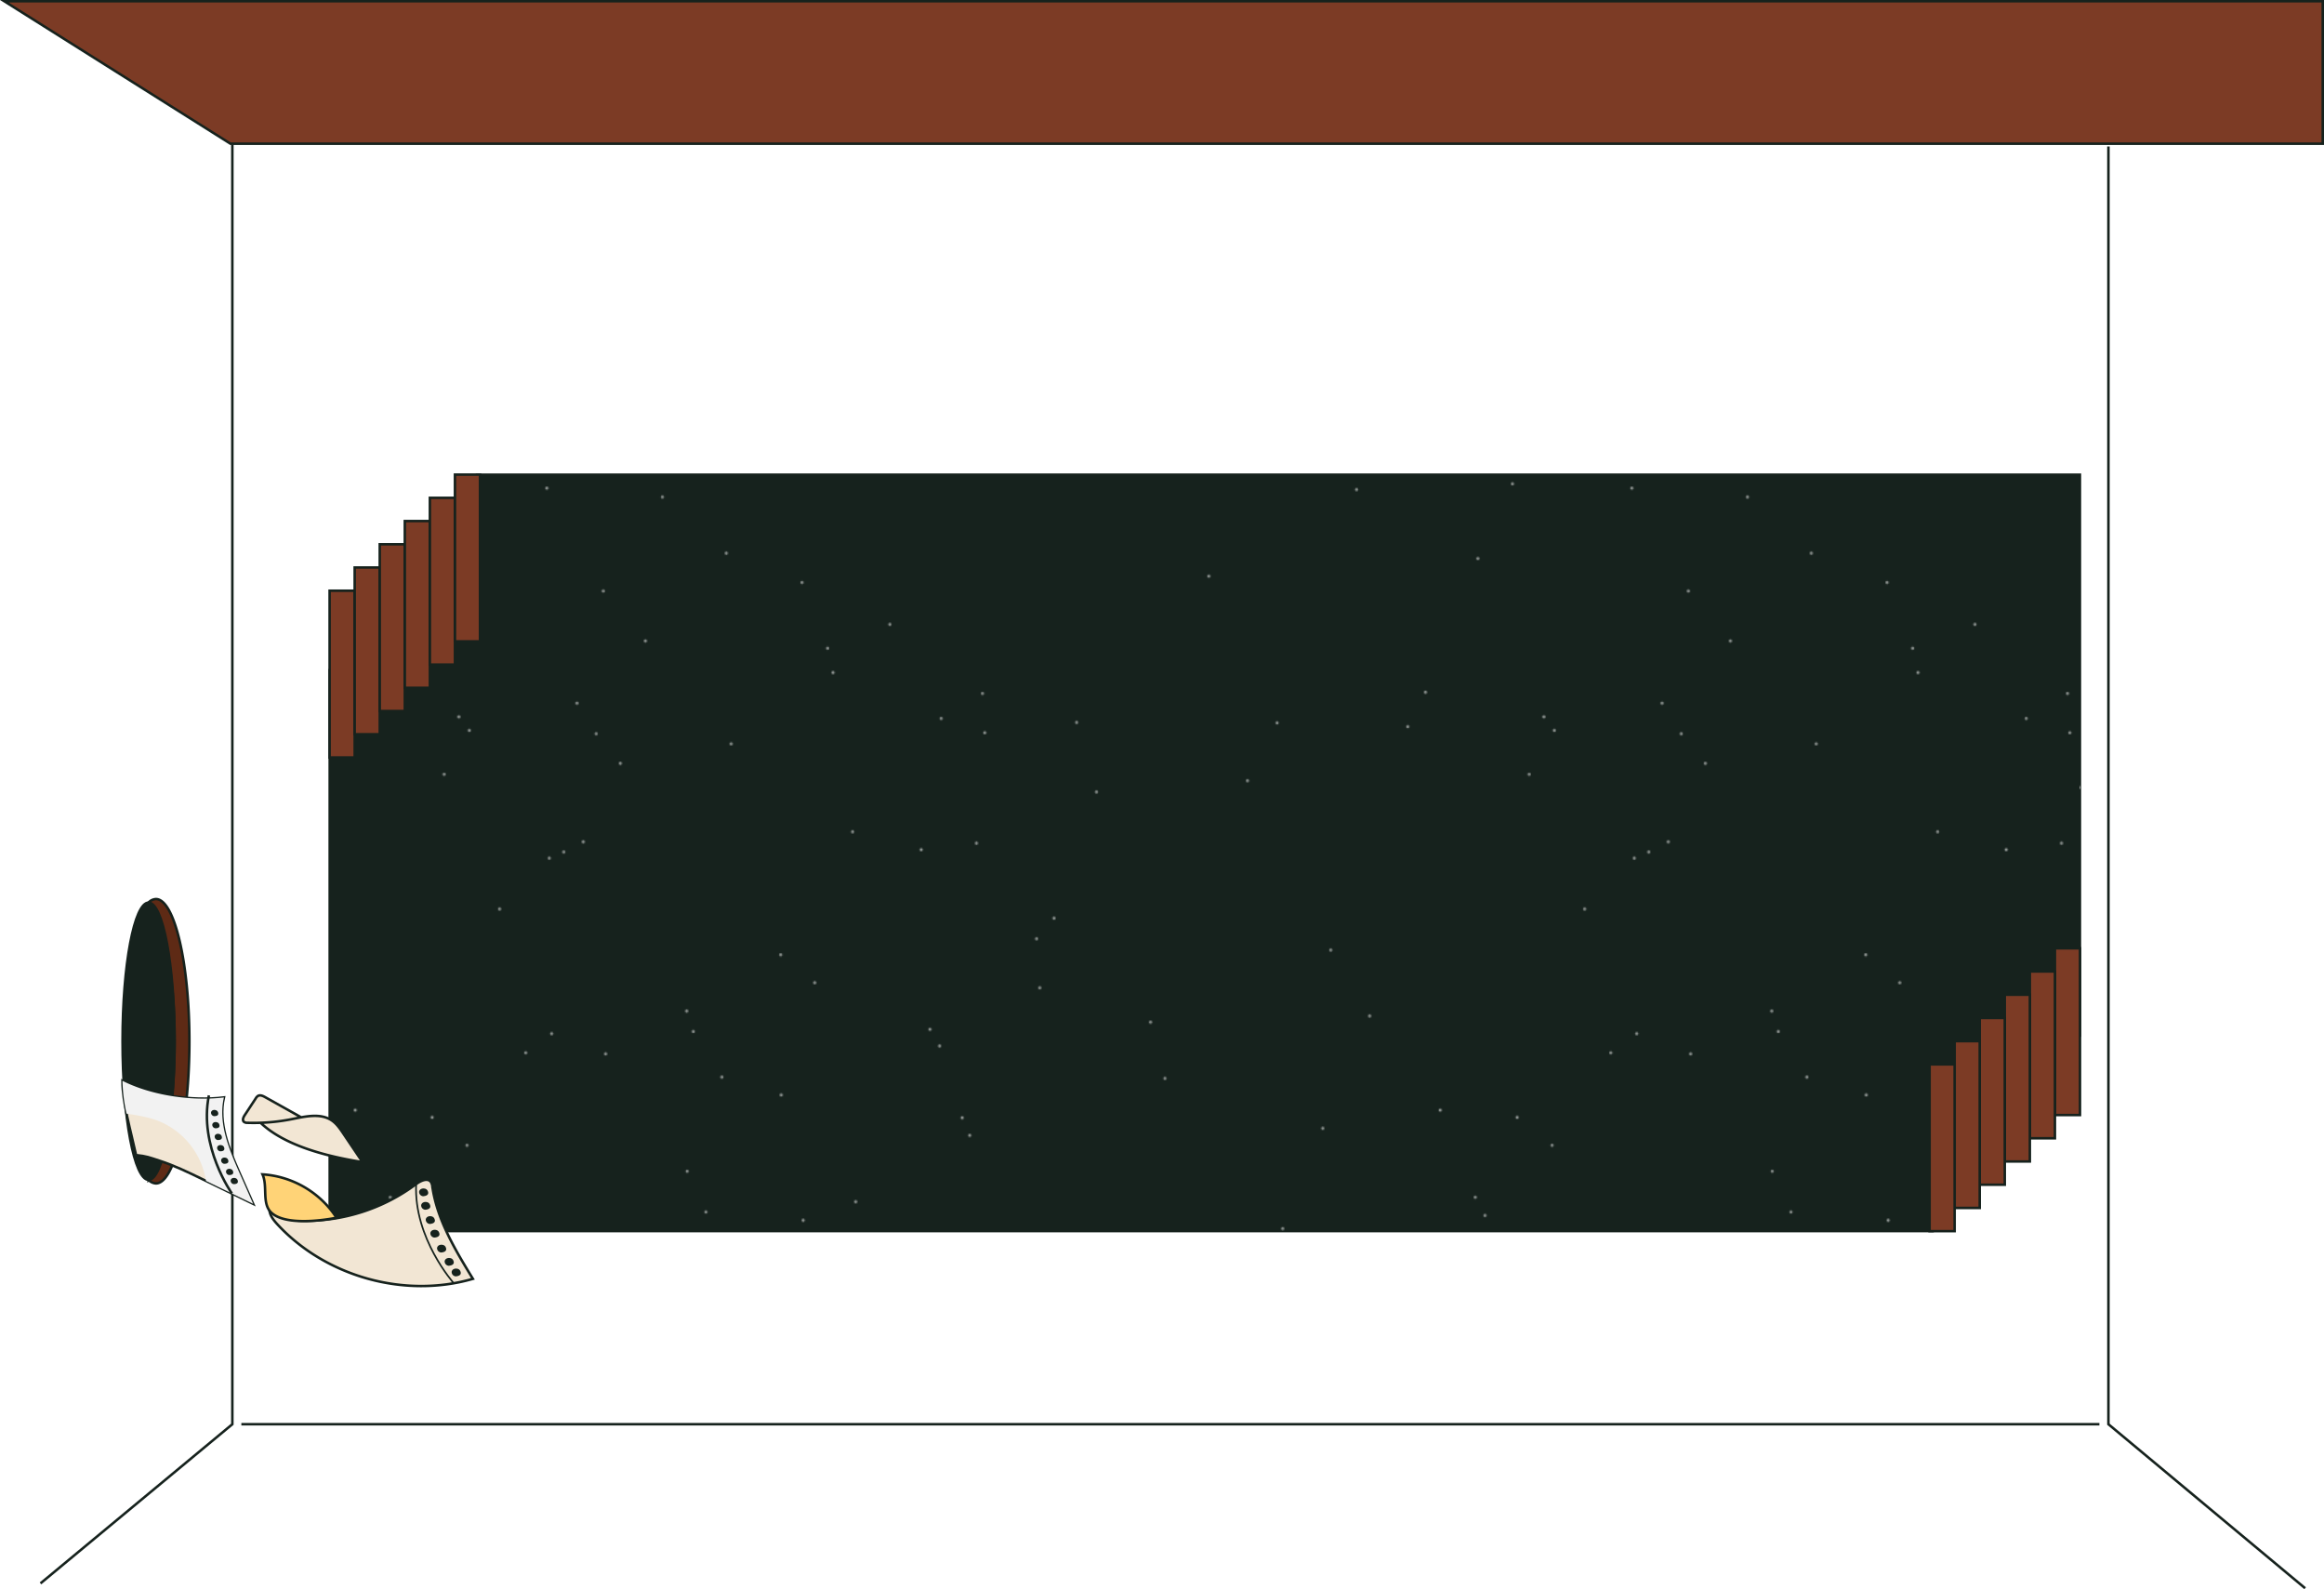 <svg xmlns="http://www.w3.org/2000/svg" xmlns:xlink="http://www.w3.org/1999/xlink" viewBox="0 0 1391.439 951.313"><defs><pattern id="新增圖樣色票_2" data-name="新增圖樣色票 2" width="871.454" height="899.055" patternTransform="translate(745.965 1632.266) scale(0.745)" patternUnits="userSpaceOnUse" viewBox="0 0 871.454 899.055"><rect width="871.454" height="899.055" fill="none"/><circle cx="88.928" cy="2.435" r="1.27" fill="#fff"/><circle cx="186.44" cy="57.78" r="1.27" fill="#fff"/><circle cx="310.184" cy="1.27" r="1.27" fill="#fff"/><circle cx="355.551" cy="83.916" r="1.27" fill="#fff"/><circle cx="389.39" cy="124.049" r="1.27" fill="#fff"/><circle cx="403.06" cy="8.401" r="1.27" fill="#fff"/><circle cx="627.119" cy="186.341" r="1.27" fill="#fff"/><circle cx="585.867" cy="110.673" r="1.27" fill="#fff"/><circle cx="842.233" cy="71.994" r="1.27" fill="#fff"/><circle cx="25.04" cy="189.855" r="1.27" fill="#fff"/><circle cx="130.086" cy="192.889" r="1.27" fill="#fff"/><circle cx="247.875" cy="195.894" r="1.27" fill="#fff"/><circle cx="349.823" cy="198.586" r="1.27" fill="#fff"/><circle cx="454.381" cy="53.525" r="1.27" fill="#fff"/><circle cx="540.14" cy="149.468" r="1.27" fill="#fff"/><circle cx="515.247" cy="77.089" r="1.27" fill="#fff"/><circle cx="660.284" cy="166.245" r="1.27" fill="#fff"/><circle cx="735.964" cy="189.512" r="1.27" fill="#fff"/><circle cx="1.27" cy="236.367" r="1.27" fill="#fff"/><circle cx="239.505" cy="184.992" r="1.27" fill="#fff"/><circle cx="144.329" cy="165.275" r="1.27" fill="#fff"/><circle cx="323.746" cy="293.559" r="1.27" fill="#fff"/><circle cx="334.442" cy="174.076" r="1.27" fill="#fff"/><circle cx="535.811" cy="129.941" r="1.27" fill="#fff"/><circle cx="611.049" cy="291.749" r="1.27" fill="#fff"/><circle cx="751.884" cy="245.398" r="1.27" fill="#fff"/><circle cx="662.158" cy="197.801" r="1.27" fill="#fff"/><circle cx="68.226" cy="372.431" r="1.27" fill="#fff"/><circle cx="272.257" cy="339.445" r="1.27" fill="#fff"/><circle cx="227.666" cy="231.196" r="1.27" fill="#fff"/><circle cx="369.267" cy="222.393" r="1.27" fill="#fff"/><circle cx="339.433" cy="285.437" r="1.27" fill="#fff"/><circle cx="458.331" cy="206.722" r="1.27" fill="#fff"/><circle cx="525.483" cy="398.648" r="1.27" fill="#fff"/><circle cx="655.447" cy="286.553" r="1.27" fill="#fff"/><circle cx="706.376" cy="402.711" r="1.27" fill="#fff"/><circle cx="156.187" cy="501.045" r="1.27" fill="#fff"/><circle cx="99.458" cy="425.405" r="1.27" fill="#fff"/><circle cx="312.138" cy="298.571" r="1.27" fill="#fff"/><circle cx="427.866" cy="437.833" r="1.27" fill="#fff"/><circle cx="498.11" cy="376.195" r="1.27" fill="#fff"/><circle cx="555.906" cy="277.397" r="1.27" fill="#fff"/><circle cx="618.107" cy="436.14" r="1.27" fill="#fff"/><circle cx="717.826" cy="346.75" r="1.27" fill="#fff"/><circle cx="703.758" cy="363.374" r="1.27" fill="#fff"/><circle cx="61.767" cy="515.612" r="1.27" fill="#fff"/><circle cx="184.33" cy="571.039" r="1.27" fill="#fff"/><circle cx="293.251" cy="454.977" r="1.27" fill="#fff"/><circle cx="357.445" cy="455.815" r="1.27" fill="#fff"/><circle cx="450.819" cy="474.461" r="1.27" fill="#fff"/><circle cx="438.037" cy="582.859" r="1.27" fill="#fff"/><circle cx="498.504" cy="488.815" r="1.27" fill="#fff"/><circle cx="644.008" cy="507.17" r="1.27" fill="#fff"/><circle cx="795.379" cy="430.339" r="1.27" fill="#fff"/><circle cx="29.564" cy="596.28" r="1.27" fill="#fff"/><circle cx="217.999" cy="506.826" r="1.27" fill="#fff"/><circle cx="246.049" cy="529.299" r="1.27" fill="#fff"/><circle cx="314.062" cy="439.592" r="1.27" fill="#fff"/><circle cx="422.589" cy="421.406" r="1.27" fill="#fff"/><circle cx="558.422" cy="574.639" r="1.27" fill="#fff"/><circle cx="516.456" cy="603.188" r="1.27" fill="#fff"/><circle cx="625.805" cy="449.478" r="1.27" fill="#fff"/><circle cx="765.119" cy="611.984" r="1.27" fill="#fff"/><circle cx="77.802" cy="701.397" r="1.27" fill="#fff"/><circle cx="192.163" cy="585.645" r="1.27" fill="#fff"/><circle cx="327.761" cy="636.188" r="1.27" fill="#fff"/><circle cx="398.397" cy="700.017" r="1.27" fill="#fff"/><circle cx="422.996" cy="550.153" r="1.27" fill="#fff"/><circle cx="516.18" cy="589.529" r="1.27" fill="#fff"/><circle cx="547.036" cy="626.42" r="1.27" fill="#fff"/><circle cx="650.06" cy="521.324" r="1.27" fill="#fff"/><circle cx="806.943" cy="475.539" r="1.27" fill="#fff"/><circle cx="57.489" cy="678.648" r="1.27" fill="#fff"/><circle cx="190.142" cy="771.554" r="1.27" fill="#fff"/><circle cx="159.132" cy="774.685" r="1.27" fill="#fff"/><circle cx="362.806" cy="704.501" r="1.27" fill="#fff"/><circle cx="471.014" cy="765.215" r="1.27" fill="#fff"/><circle cx="574.392" cy="607.111" r="1.27" fill="#fff"/><circle cx="605.845" cy="683.695" r="1.27" fill="#fff"/><circle cx="730.549" cy="644.082" r="1.27" fill="#fff"/><circle cx="796.419" cy="740.204" r="1.27" fill="#fff"/><circle cx="49.764" cy="706.638" r="1.27" fill="#fff"/><circle cx="214.212" cy="897.786" r="1.27" fill="#fff"/><circle cx="151.296" cy="677.323" r="1.27" fill="#fff"/><circle cx="293.45" cy="844.943" r="1.27" fill="#fff"/><circle cx="344.141" cy="875.784" r="1.27" fill="#fff"/><circle cx="457.804" cy="692.884" r="1.27" fill="#fff"/><circle cx="588.301" cy="835.089" r="1.27" fill="#fff"/><circle cx="652.178" cy="848.62" r="1.27" fill="#fff"/><circle cx="870.184" cy="718.643" r="1.27" fill="#fff"/></pattern><pattern id="新增圖樣色票_2-3" data-name="新增圖樣色票 2" width="871.454" height="899.055" patternTransform="translate(269.082 1378.177) scale(0.745)" patternUnits="userSpaceOnUse" viewBox="0 0 871.454 899.055"><rect width="871.454" height="899.055" fill="none"/><circle cx="88.928" cy="2.435" r="1.27" fill="#fff"/><circle cx="186.44" cy="57.78" r="1.27" fill="#fff"/><circle cx="310.184" cy="1.27" r="1.27" fill="#fff"/><circle cx="355.551" cy="83.916" r="1.27" fill="#fff"/><circle cx="389.39" cy="124.049" r="1.27" fill="#fff"/><circle cx="403.06" cy="8.401" r="1.27" fill="#fff"/><circle cx="627.119" cy="186.341" r="1.27" fill="#fff"/><circle cx="585.867" cy="110.673" r="1.27" fill="#fff"/><circle cx="842.233" cy="71.994" r="1.27" fill="#fff"/><circle cx="25.04" cy="189.855" r="1.27" fill="#fff"/><circle cx="130.086" cy="192.889" r="1.27" fill="#fff"/><circle cx="247.875" cy="195.894" r="1.27" fill="#fff"/><circle cx="349.823" cy="198.586" r="1.27" fill="#fff"/><circle cx="454.381" cy="53.525" r="1.27" fill="#fff"/><circle cx="540.14" cy="149.468" r="1.27" fill="#fff"/><circle cx="515.247" cy="77.089" r="1.27" fill="#fff"/><circle cx="660.284" cy="166.245" r="1.27" fill="#fff"/><circle cx="735.964" cy="189.512" r="1.27" fill="#fff"/><circle cx="1.27" cy="236.367" r="1.27" fill="#fff"/><circle cx="239.505" cy="184.992" r="1.27" fill="#fff"/><circle cx="144.329" cy="165.275" r="1.27" fill="#fff"/><circle cx="323.746" cy="293.559" r="1.27" fill="#fff"/><circle cx="334.442" cy="174.076" r="1.27" fill="#fff"/><circle cx="535.811" cy="129.941" r="1.27" fill="#fff"/><circle cx="611.049" cy="291.749" r="1.27" fill="#fff"/><circle cx="751.884" cy="245.398" r="1.27" fill="#fff"/><circle cx="662.158" cy="197.801" r="1.27" fill="#fff"/><circle cx="68.226" cy="372.431" r="1.27" fill="#fff"/><circle cx="272.257" cy="339.445" r="1.27" fill="#fff"/><circle cx="227.666" cy="231.196" r="1.27" fill="#fff"/><circle cx="369.267" cy="222.393" r="1.27" fill="#fff"/><circle cx="339.433" cy="285.437" r="1.27" fill="#fff"/><circle cx="458.331" cy="206.722" r="1.27" fill="#fff"/><circle cx="525.483" cy="398.648" r="1.27" fill="#fff"/><circle cx="655.447" cy="286.553" r="1.27" fill="#fff"/><circle cx="706.376" cy="402.711" r="1.27" fill="#fff"/><circle cx="156.187" cy="501.045" r="1.27" fill="#fff"/><circle cx="99.458" cy="425.405" r="1.27" fill="#fff"/><circle cx="312.138" cy="298.571" r="1.27" fill="#fff"/><circle cx="427.866" cy="437.833" r="1.27" fill="#fff"/><circle cx="498.11" cy="376.195" r="1.27" fill="#fff"/><circle cx="555.906" cy="277.397" r="1.27" fill="#fff"/><circle cx="618.107" cy="436.14" r="1.27" fill="#fff"/><circle cx="717.826" cy="346.75" r="1.27" fill="#fff"/><circle cx="703.758" cy="363.374" r="1.27" fill="#fff"/><circle cx="61.767" cy="515.612" r="1.27" fill="#fff"/><circle cx="184.33" cy="571.039" r="1.27" fill="#fff"/><circle cx="293.251" cy="454.977" r="1.27" fill="#fff"/><circle cx="357.445" cy="455.815" r="1.27" fill="#fff"/><circle cx="450.819" cy="474.461" r="1.27" fill="#fff"/><circle cx="438.037" cy="582.859" r="1.27" fill="#fff"/><circle cx="498.504" cy="488.815" r="1.27" fill="#fff"/><circle cx="644.008" cy="507.17" r="1.27" fill="#fff"/><circle cx="795.379" cy="430.339" r="1.27" fill="#fff"/><circle cx="29.564" cy="596.28" r="1.27" fill="#fff"/><circle cx="217.999" cy="506.826" r="1.27" fill="#fff"/><circle cx="246.049" cy="529.299" r="1.27" fill="#fff"/><circle cx="314.062" cy="439.592" r="1.27" fill="#fff"/><circle cx="422.589" cy="421.406" r="1.27" fill="#fff"/><circle cx="558.422" cy="574.639" r="1.27" fill="#fff"/><circle cx="516.456" cy="603.188" r="1.27" fill="#fff"/><circle cx="625.805" cy="449.478" r="1.27" fill="#fff"/><circle cx="765.119" cy="611.984" r="1.27" fill="#fff"/><circle cx="77.802" cy="701.397" r="1.27" fill="#fff"/><circle cx="192.163" cy="585.645" r="1.27" fill="#fff"/><circle cx="327.761" cy="636.188" r="1.27" fill="#fff"/><circle cx="398.397" cy="700.017" r="1.27" fill="#fff"/><circle cx="422.996" cy="550.153" r="1.27" fill="#fff"/><circle cx="516.18" cy="589.529" r="1.27" fill="#fff"/><circle cx="547.036" cy="626.42" r="1.27" fill="#fff"/><circle cx="650.06" cy="521.324" r="1.27" fill="#fff"/><circle cx="806.943" cy="475.539" r="1.27" fill="#fff"/><circle cx="57.489" cy="678.648" r="1.27" fill="#fff"/><circle cx="190.142" cy="771.554" r="1.27" fill="#fff"/><circle cx="159.132" cy="774.685" r="1.27" fill="#fff"/><circle cx="362.806" cy="704.501" r="1.27" fill="#fff"/><circle cx="471.014" cy="765.215" r="1.27" fill="#fff"/><circle cx="574.392" cy="607.111" r="1.27" fill="#fff"/><circle cx="605.845" cy="683.695" r="1.27" fill="#fff"/><circle cx="730.549" cy="644.082" r="1.27" fill="#fff"/><circle cx="796.419" cy="740.204" r="1.27" fill="#fff"/><circle cx="49.764" cy="706.638" r="1.27" fill="#fff"/><circle cx="214.212" cy="897.786" r="1.27" fill="#fff"/><circle cx="151.296" cy="677.323" r="1.27" fill="#fff"/><circle cx="293.45" cy="844.943" r="1.27" fill="#fff"/><circle cx="344.141" cy="875.784" r="1.27" fill="#fff"/><circle cx="457.804" cy="692.884" r="1.27" fill="#fff"/><circle cx="588.301" cy="835.089" r="1.27" fill="#fff"/><circle cx="652.178" cy="848.62" r="1.27" fill="#fff"/><circle cx="870.184" cy="718.643" r="1.27" fill="#fff"/></pattern></defs><g style="isolation:isolate"><g id="Layer_1" data-name="Layer 1"><polygon points="1144.127 284.101 649.3 284.101 285.563 284.101 285.563 316.531 197.343 400.917 197.343 736.982 649.3 736.982 1144.127 736.982 1157.124 736.982 1157.124 704.551 1245.343 620.165 1245.343 284.101 1144.127 284.101" fill="#16221d" stroke="#16221d" stroke-miterlimit="10" stroke-width="1.411"/><polygon points="1144.127 284.101 649.3 284.101 285.563 284.101 285.563 316.531 197.343 400.917 197.343 736.982 649.3 736.982 1144.127 736.982 1157.124 736.982 1157.124 704.551 1245.343 620.165 1245.343 284.101 1144.127 284.101" stroke-miterlimit="10" stroke-width="0.745" opacity="0.5" fill="url(#新增圖樣色票_2)" stroke="url(#新增圖樣色票_2-3)"/><rect x="1230.334" y="567.645" width="15.01" height="99.829" transform="translate(2475.677 1235.118) rotate(180)" fill="#7c3b25" stroke="#16221d" stroke-miterlimit="10" stroke-width="1.498"/><rect x="1215.324" y="581.546" width="15.01" height="99.829" transform="translate(2445.658 1262.922) rotate(180)" fill="#7c3b25" stroke="#16221d" stroke-miterlimit="10" stroke-width="1.498"/><rect x="1200.314" y="595.448" width="15.01" height="99.829" transform="translate(2415.638 1290.725) rotate(180)" fill="#7c3b25" stroke="#16221d" stroke-miterlimit="10" stroke-width="1.498"/><rect x="1185.305" y="609.349" width="15.01" height="99.829" transform="translate(2385.619 1318.528) rotate(180)" fill="#7c3b25" stroke="#16221d" stroke-miterlimit="10" stroke-width="1.498"/><rect x="1170.295" y="623.251" width="15.01" height="99.829" transform="translate(2355.6 1346.331) rotate(180)" fill="#7c3b25" stroke="#16221d" stroke-miterlimit="10" stroke-width="1.498"/><rect x="1155.285" y="637.152" width="15.01" height="99.829" transform="translate(2325.58 1374.134) rotate(180)" fill="#7c3b25" stroke="#16221d" stroke-miterlimit="10" stroke-width="1.498"/><rect x="197.343" y="353.609" width="15.01" height="99.829" fill="#7c3b25" stroke="#16221d" stroke-miterlimit="10" stroke-width="1.498"/><rect x="212.353" y="339.707" width="15.01" height="99.829" fill="#7c3b25" stroke="#16221d" stroke-miterlimit="10" stroke-width="1.498"/><rect x="227.363" y="325.806" width="15.01" height="99.829" fill="#7c3b25" stroke="#16221d" stroke-miterlimit="10" stroke-width="1.498"/><rect x="242.372" y="311.904" width="15.01" height="99.829" fill="#7c3b25" stroke="#16221d" stroke-miterlimit="10" stroke-width="1.498"/><rect x="257.382" y="298.002" width="15.01" height="99.829" fill="#7c3b25" stroke="#16221d" stroke-miterlimit="10" stroke-width="1.498"/><rect x="272.392" y="284.101" width="15.01" height="99.829" fill="#7c3b25" stroke="#16221d" stroke-miterlimit="10" stroke-width="1.498"/><polygon points="1390.69 86.029 137.984 86.029 2.595 0.749 1390.69 0.749 1390.69 86.029" fill="#7c3b25" stroke="#16221d" stroke-miterlimit="10" stroke-width="1.498"/><polyline points="1262.371 87.689 1262.371 852.55 1380.156 950.738" fill="none" stroke="#16221d" stroke-miterlimit="10" stroke-width="1.498"/><polyline points="139.113 86.545 139.113 852.55 24.236 947.829" fill="none" stroke="#16221d" stroke-miterlimit="10" stroke-width="1.498"/><path d="M93.348,538.18a6.477,6.477,0,0,0-4.409,2.093c8.947,8.533,15.638,42.45,15.643,83.021s-6.676,74.489-15.622,83.025a6.483,6.483,0,0,0,4.41,2.091c11.069,0,20.037-38.11,20.03-85.117S104.416,538.179,93.348,538.18Z" fill="#5e2a15" stroke="#16221d" stroke-miterlimit="10" stroke-width="1.498"/><ellipse cx="88.95" cy="623.296" rx="15.632" ry="83.023" fill="#16221d" stroke="#16221d" stroke-miterlimit="10" stroke-width="1.411"/><path d="M81.458,691.435c6.34.653,7.866,1.391,13.934,3.342,8.791,2.826,17.132,6.875,25.438,10.909l30.733,14.928-8.284-18.748c-6.293-14.241-12.726-29.748-9.224-44.919-19.312,2.345-43.385-1.17-60.738-9.963,0,13.132,4.826,29.263,8.141,44.451" fill="#f2e6d4" stroke="#16221d" stroke-miterlimit="10" stroke-width="1.5"/><path d="M94.736,670.967a46.39,46.39,0,0,1,28.6,35.937l28.226,13.71-8.284-18.748c-6.293-14.241-12.726-29.748-9.224-44.919-19.312,2.345-43.385-1.17-60.738-9.963a100.271,100.271,0,0,0,2.452,19.648C82.223,667.633,88.694,668.644,94.736,670.967Z" fill="#f2f2f2" style="mix-blend-mode:multiply"/><path d="M155.982,672.093c14.946,14.136,40.763,20.306,61.075,23.564l-11.515-17.1c-1.942-2.884-3.953-5.839-6.823-7.8-6.836-4.679-16-2.406-24.123-.8a117.869,117.869,0,0,1-26.467,2.166,3.135,3.135,0,0,1-2.113-.6c-1.061-1-.3-2.76.5-3.979l6.594-10.025a4.413,4.413,0,0,1,1.343-1.485c1.313-.767,2.959-.02,4.286.723l21.77,12.18" fill="#f2e6d4" stroke="#16221d" stroke-miterlimit="10" stroke-width="1.5"/><path d="M161.309,723.6c-.088,3.568,2.343,6.657,4.763,9.28,28.926,31.353,76.093,44.505,117.069,32.643-10.564-17.268-21.359-35.154-24.278-55.186a6.365,6.365,0,0,0-.806-2.716c-1.9-2.8-6.212-.83-8.912,1.2a110.348,110.348,0,0,1-67.89,21.937c-7.173-.142-15.308-1.559-19.195-7.59" fill="#f2e6d4" stroke="#16221d" stroke-miterlimit="10" stroke-width="1.5"/><path d="M162.242,725.689c-5.563-5.484-1.858-15.594-5.081-22.71a57.247,57.247,0,0,1,44.31,25.961S171.932,735.241,162.242,725.689Z" fill="#ffd377" stroke="#16221d" stroke-miterlimit="10" stroke-width="1.5"/><path d="M271.7,768.165s-24.034-26.882-22.551-59.345" fill="none" stroke="#16221d" stroke-miterlimit="10"/><path d="M273.037,764.026a1.49,1.49,0,0,1-.722-.087,2.6,2.6,0,0,1-1.889-2.709,2.264,2.264,0,0,1,1.239-1.555,3.256,3.256,0,0,1,2.013-.232,2.475,2.475,0,0,1,1.768,1.128C277.2,763.776,273.24,763.989,273.037,764.026Z" fill="#16221d"/><path d="M268.839,757.678a1.478,1.478,0,0,1-.722-.087,2.6,2.6,0,0,1-1.888-2.708,2.256,2.256,0,0,1,1.238-1.555,3.256,3.256,0,0,1,2.013-.233,2.478,2.478,0,0,1,1.768,1.128C273.006,757.428,269.042,757.642,268.839,757.678Z" fill="#16221d"/><path d="M264.3,749.744a1.49,1.49,0,0,1-.722-.087,2.6,2.6,0,0,1-1.889-2.709,2.261,2.261,0,0,1,1.239-1.554,3.254,3.254,0,0,1,2.012-.233,2.478,2.478,0,0,1,1.769,1.128C268.462,749.494,264.5,749.708,264.3,749.744Z" fill="#16221d"/><path d="M260.28,740.807a1.478,1.478,0,0,1-.722-.087,2.6,2.6,0,0,1-1.888-2.709,2.258,2.258,0,0,1,1.239-1.554,3.252,3.252,0,0,1,2.012-.233,2.478,2.478,0,0,1,1.768,1.128C264.447,740.557,260.483,740.771,260.28,740.807Z" fill="#16221d"/><path d="M257.531,732.657a1.487,1.487,0,0,1-.722-.087,2.6,2.6,0,0,1-1.889-2.709,2.262,2.262,0,0,1,1.239-1.555,3.253,3.253,0,0,1,2.012-.232,2.475,2.475,0,0,1,1.768,1.128C261.7,732.407,257.733,732.62,257.531,732.657Z" fill="#16221d"/><path d="M254.781,724.145a1.477,1.477,0,0,1-.722-.087,2.6,2.6,0,0,1-1.889-2.708,2.26,2.26,0,0,1,1.239-1.555,3.253,3.253,0,0,1,2.012-.233,2.48,2.48,0,0,1,1.769,1.128C258.948,723.9,254.984,724.109,254.781,724.145Z" fill="#16221d"/><path d="M253.536,716.067a1.489,1.489,0,0,1-.722-.087,2.6,2.6,0,0,1-1.889-2.709,2.261,2.261,0,0,1,1.239-1.554,3.246,3.246,0,0,1,2.012-.233,2.479,2.479,0,0,1,1.769,1.128C257.7,715.817,253.739,716.03,253.536,716.067Z" fill="#16221d"/><path d="M138.85,714.439s-20.015-28.16-13.769-58.731" fill="none" stroke="#16221d" stroke-miterlimit="10" stroke-width="1.5"/><path d="M139.968,708.818a1.2,1.2,0,0,1-.568-.134,2.085,2.085,0,0,1-1.264-2.328,1.813,1.813,0,0,1,1.127-1.129,2.616,2.616,0,0,1,1.625-.006,1.987,1.987,0,0,1,1.309,1.057C143.313,708.99,140.133,708.807,139.968,708.818Z" fill="#16221d"/><path d="M137.188,703.383a1.192,1.192,0,0,1-.568-.133,2.084,2.084,0,0,1-1.264-2.328,1.812,1.812,0,0,1,1.126-1.129,2.6,2.6,0,0,1,1.625-.006,1.987,1.987,0,0,1,1.309,1.057C140.532,703.556,137.353,703.372,137.188,703.383Z" fill="#16221d"/><path d="M134.272,696.653a1.189,1.189,0,0,1-.567-.134,2.083,2.083,0,0,1-1.264-2.328,1.814,1.814,0,0,1,1.126-1.129,2.616,2.616,0,0,1,1.625-.006,1.987,1.987,0,0,1,1.309,1.057C137.617,696.825,134.437,696.642,134.272,696.653Z" fill="#16221d"/><path d="M131.869,689.17a1.2,1.2,0,0,1-.568-.134,2.083,2.083,0,0,1-1.264-2.327,1.81,1.81,0,0,1,1.126-1.129,2.6,2.6,0,0,1,1.625-.006,1.987,1.987,0,0,1,1.309,1.057C135.213,689.342,132.034,689.159,131.869,689.17Z" fill="#16221d"/><path d="M130.4,682.427a1.193,1.193,0,0,1-.568-.134,2.083,2.083,0,0,1-1.264-2.328,1.81,1.81,0,0,1,1.126-1.128,2.6,2.6,0,0,1,1.625-.006,1.987,1.987,0,0,1,1.309,1.057C133.748,682.6,130.569,682.416,130.4,682.427Z" fill="#16221d"/><path d="M128.97,675.4a1.189,1.189,0,0,1-.567-.134,2.084,2.084,0,0,1-1.264-2.328,1.812,1.812,0,0,1,1.126-1.129,2.616,2.616,0,0,1,1.625-.006,1.987,1.987,0,0,1,1.309,1.057C132.315,675.569,129.135,675.386,128.97,675.4Z" fill="#16221d"/><path d="M128.222,668.137a1.189,1.189,0,0,1-.567-.134,2.083,2.083,0,0,1-1.264-2.328,1.812,1.812,0,0,1,1.126-1.129,2.616,2.616,0,0,1,1.625-.006,1.987,1.987,0,0,1,1.309,1.057C131.567,668.309,128.387,668.126,128.222,668.137Z" fill="#16221d"/><line x1="144.51" y1="852.55" x2="1256.973" y2="852.55" fill="none" stroke="#16221d" stroke-miterlimit="10" stroke-width="1.498"/></g></g></svg>
